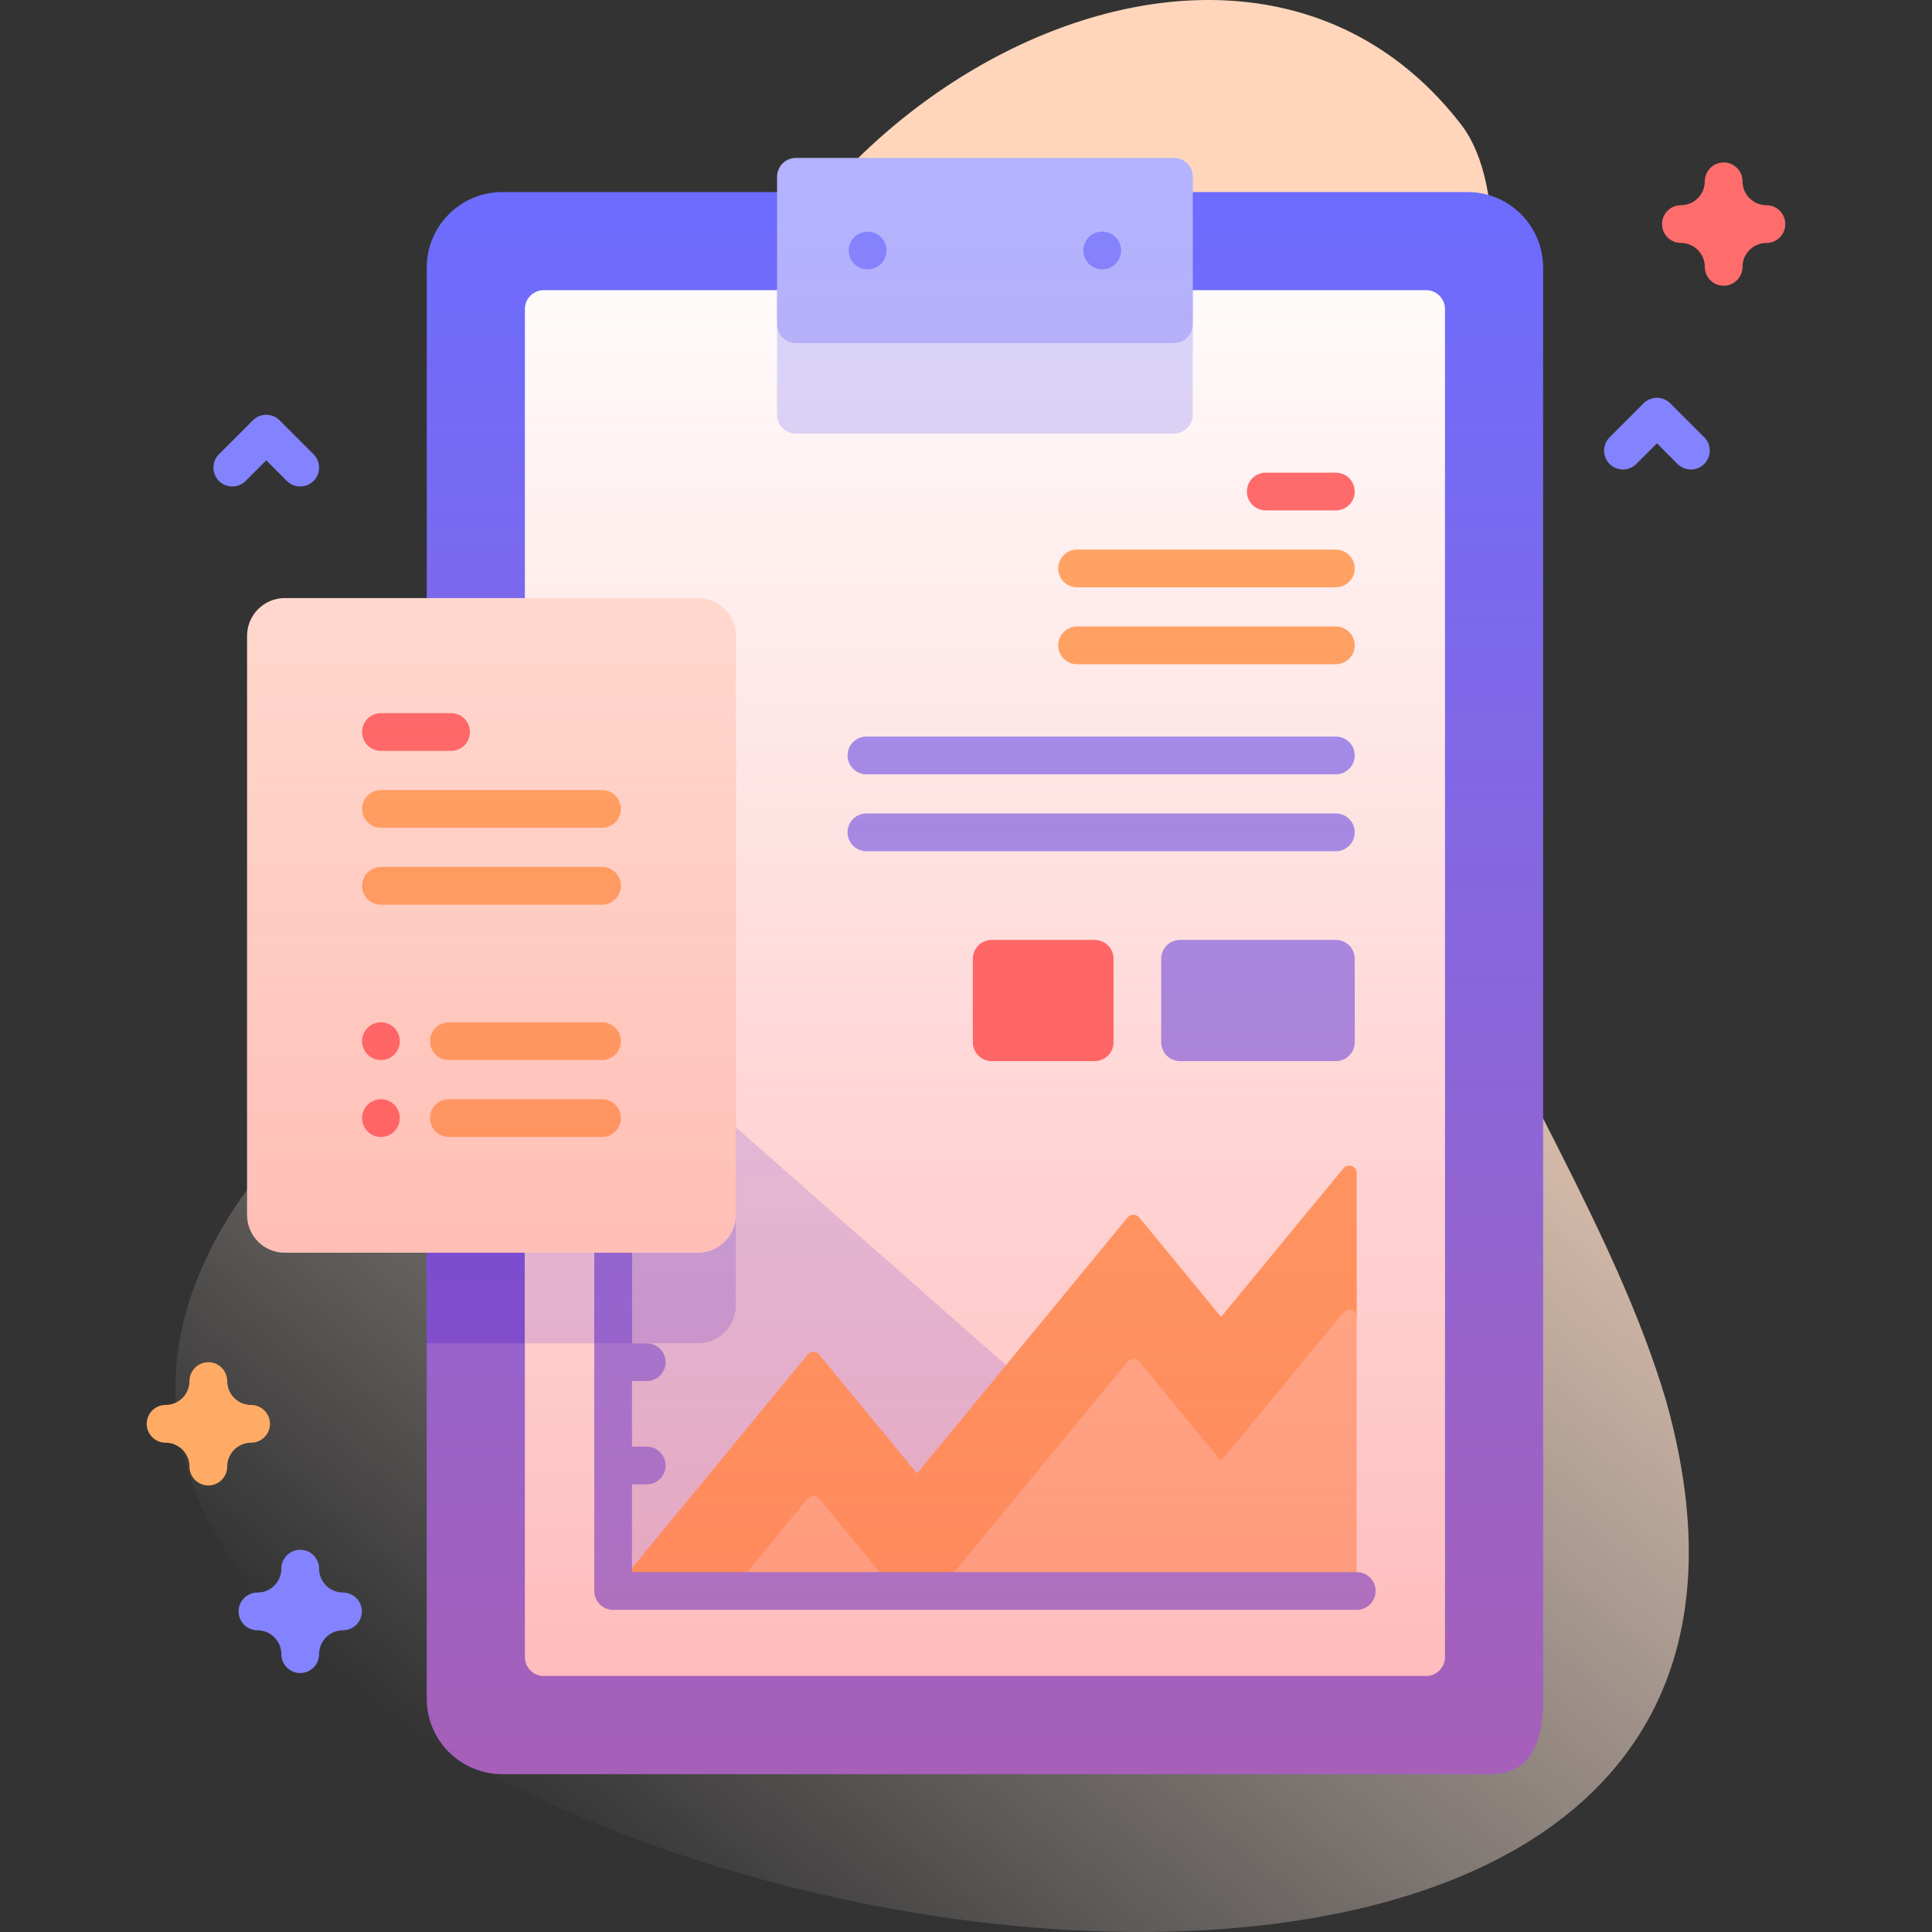<svg id="Capa_1" enable-background="new 0 0 512 512" height="512" viewBox="0 0 512 512" width="512" xmlns="http://www.w3.org/2000/svg" xmlns:xlink="http://www.w3.org/1999/xlink"><rect x="0" y="0" width="512" height="512" fill="#333333" stroke="none"/><linearGradient id="SVGID_1_" gradientUnits="userSpaceOnUse" x1="136.079" x2="462.786" y1="482.976" y2="93.622"><stop offset="0" stop-color="#fff3ee" stop-opacity="0"/><stop offset=".294" stop-color="#ffeade" stop-opacity=".373"/><stop offset=".787" stop-color="#ffd6bb"/></linearGradient><linearGradient id="SVGID_2_" gradientUnits="userSpaceOnUse" x1="237.21" x2="237.21" y1="470.15" y2="50.9"><stop offset="0" stop-color="#ff4d4d" stop-opacity=".4"/><stop offset=".146" stop-color="#ff4d4d" stop-opacity=".342"/><stop offset="1" stop-color="#ff4d4d" stop-opacity="0"/></linearGradient><g><g><g><path d="m441.514 371.149c-26.332-88.911-118.23-178.575-54.903-275.384 12.114-18.519 10.795-49.506.723-62.602-63.291-82.292-203.076 2.56-202.087 102.088.651 65.445-47.727 106.413-90.363 148.775-226.824 194.646 421.372 353.548 346.63 87.123z" fill="url(#SVGID_1_)"/></g><g><g><g><g><g><path d="m408.938 70.9v379.25c0 11.05-2.95 20-14 20h-261.84c-11.05 0-20-8.95-20-20v-379.25c0-11.04 8.95-20 20-20h255.84c11.05 0 20 8.96 20 20z" fill="#6c6cff"/><path d="m195.008 192.5v153.48c0 5.53-4.48 10-10 10h-71.91v-173.48h71.91c5.52 0 10 4.47 10 10z" fill="#4d4dff"/></g><path d="m382.938 81.9v357.25c0 2.761-2.239 5-5 5h-233.84c-2.761 0-5-2.239-5-5v-357.25c0-2.761 2.239-5 5-5h233.84c2.761 0 5 2.239 5 5z" fill="#fff"/><path d="m316.108 76.9v33.02c0 2.76-2.24 5-5 5h-100.18c-2.76 0-5-2.24-5-5v-33.02z" fill="#d9d9ff"/><path d="m195.008 192.5v153.48c0 5.53-4.48 10-10 10h-45.91v-173.48h45.91c5.52 0 10 4.47 10 10z" fill="#d9d9ff"/><g><path d="m311.105 90.917h-100.175c-2.761 0-5-2.239-5-5v-39.067c0-2.761 2.239-5 5-5h100.174c2.761 0 5 2.239 5 5v39.067c.001 2.761-2.238 5-4.999 5z" fill="#b3b3ff"/></g><g><circle cx="229.93" cy="66.383" fill="#8383ff" r="5"/><g><circle cx="292.105" cy="66.383" fill="#8383ff" r="5"/></g></g></g><g><path d="m162.486 274.524v147.104h166.805c1.844 0 2.705-2.283 1.322-3.501l-164.805-145.104c-1.292-1.137-3.322-.22-3.322 1.501z" fill="#d9d9ff"/><path d="m195.008 298.73v47.25c0 5.53-4.48 10-10 10h-22.52v-81.46c0-1.72 2.03-2.63 3.32-1.5z" fill="#b3b3ff"/><path d="m359.548 310.9v38.18l-35.95 38.1-74.81 34.45h-86.3l51.53-62.64c.8-.97 2.29-.97 3.09 0l25.9 31.48 55.81-67.82c.8-.97 2.29-.97 3.09 0l21.69 26.35 32.41-39.37c1.19-1.45 3.54-.61 3.54 1.27z" fill="#ffab66"/><path d="m217.108 397.17 20.12 24.46h-43.33l20.12-24.46c.8-.97 2.29-.97 3.09 0z" fill="#ffc599"/><path d="m359.548 349.08v70.55c0 1.1-.89 2-2 2h-108.76l50.03-60.8c.8-.97 2.29-.97 3.09 0l21.69 26.35 32.41-39.37c1.19-1.45 3.54-.61 3.54 1.27z" fill="#ffc599"/><path d="m359.548 416.628h-192.062v-23.256h3.911c2.761 0 5-2.239 5-5s-2.239-5-5-5h-3.911v-17.375h3.911c2.761 0 5-2.239 5-5s-2.239-5-5-5h-3.911v-85.899c0-2.761-2.238-5-5-5s-5 2.239-5 5v151.53c0 2.761 2.238 5 5 5h197.062c2.762 0 5-2.239 5-5s-2.238-5-5-5z" fill="#8383ff"/><path d="m167.488 270.1v85.88h-10v-85.88c0-2.76 2.24-5 5-5s5 2.24 5 5z" fill="#6c6cff"/></g><g><g><path d="m185.006 331.984h-109.524c-5.523 0-10-4.477-10-10v-153.486c0-5.523 4.477-10 10-10h109.524c5.523 0 10 4.477 10 10v153.486c0 5.523-4.477 10-10 10z" fill="#ffe8dc"/></g><g><g><path d="m119.535 198.992h-18.583c-2.761 0-5-2.239-5-5s2.239-5 5-5h18.583c2.761 0 5 2.239 5 5s-2.238 5-5 5z" fill="#ff6c6c"/></g><g><path d="m159.535 219.373h-58.583c-2.761 0-5-2.239-5-5s2.239-5 5-5h58.583c2.761 0 5 2.239 5 5s-2.238 5-5 5z" fill="#ffab66"/></g><g><path d="m159.535 239.755h-58.583c-2.761 0-5-2.239-5-5s2.239-5 5-5h58.583c2.761 0 5 2.239 5 5s-2.238 5-5 5z" fill="#ffab66"/></g><g><path d="m159.535 280.924h-40.583c-2.761 0-5-2.239-5-5s2.239-5 5-5h40.583c2.761 0 5 2.239 5 5s-2.238 5-5 5z" fill="#ffab66"/><g fill="#ff6c6c"><circle cx="100.952" cy="275.924" r="5"/><circle cx="100.952" cy="296.306" r="5"/></g></g><g><path d="m159.535 301.306h-40.583c-2.761 0-5-2.239-5-5s2.239-5 5-5h40.583c2.761 0 5 2.239 5 5s-2.238 5-5 5z" fill="#ffab66"/></g></g></g></g><g><g><path d="m335.433 135.265h18.583c2.761 0 5-2.239 5-5s-2.239-5-5-5h-18.583c-2.761 0-5 2.239-5 5s2.239 5 5 5z" fill="#ff6c6c"/></g><g><g><path d="m285.433 155.646h68.583c2.761 0 5-2.239 5-5s-2.239-5-5-5h-68.583c-2.761 0-5 2.239-5 5s2.239 5 5 5z" fill="#ffab66"/></g><g><path d="m285.433 176.028h68.583c2.761 0 5-2.239 5-5s-2.239-5-5-5h-68.583c-2.761 0-5 2.239-5 5s2.239 5 5 5z" fill="#ffab66"/></g></g><g><path d="m229.61 205.198h124.406c2.761 0 5-2.239 5-5s-2.239-5-5-5h-124.406c-2.761 0-5 2.239-5 5s2.239 5 5 5z" fill="#9494ff"/></g><g><path d="m229.61 225.579h124.406c2.761 0 5-2.239 5-5s-2.239-5-5-5h-124.406c-2.761 0-5 2.239-5 5s2.239 5 5 5z" fill="#9494ff"/></g></g><g><path d="m312.724 281.203h41.292c2.761 0 5-2.239 5-5v-22.119c0-2.761-2.239-5-5-5h-41.292c-2.761 0-5 2.239-5 5v22.119c0 2.761 2.239 5 5 5z" fill="#9494ff"/><path d="m262.813 281.203h27.292c2.761 0 5-2.239 5-5v-22.119c0-2.761-2.239-5-5-5h-27.292c-2.761 0-5 2.239-5 5v22.119c0 2.761 2.239 5 5 5z" fill="#ff6c6c"/></g></g><g><path d="m55.213 393.664c-2.762 0-5-2.239-5-5 0-3.492-2.842-6.333-6.334-6.333-2.762 0-5-2.239-5-5s2.238-5 5-5c3.492 0 6.334-2.841 6.334-6.333 0-2.761 2.238-5 5-5s5 2.239 5 5c0 3.492 2.841 6.333 6.333 6.333 2.762 0 5 2.239 5 5s-2.238 5-5 5c-3.492 0-6.333 2.841-6.333 6.333 0 2.761-2.238 5-5 5z" fill="#ffab66"/></g><g><path d="m456.788 75.717c-2.762 0-5-2.239-5-5 0-3.492-2.841-6.333-6.333-6.333-2.762 0-5-2.239-5-5s2.238-5 5-5c3.492 0 6.333-2.841 6.333-6.333 0-2.761 2.238-5 5-5s5 2.239 5 5c0 3.492 2.841 6.333 6.333 6.333 2.762 0 5 2.239 5 5s-2.238 5-5 5c-3.492 0-6.333 2.841-6.333 6.333 0 2.761-2.238 5-5 5z" fill="#ff6c6c"/></g><g><path d="m79.562 443.374c-2.762 0-5-2.239-5-5 0-3.492-2.841-6.333-6.333-6.333-2.762 0-5-2.239-5-5s2.238-5 5-5c3.492 0 6.333-2.841 6.333-6.333 0-2.761 2.238-5 5-5s5 2.239 5 5c0 3.492 2.842 6.333 6.334 6.333 2.762 0 5 2.239 5 5s-2.238 5-5 5c-3.492 0-6.334 2.841-6.334 6.333 0 2.761-2.239 5-5 5z" fill="#8383ff"/></g><g><path d="m448.106 124.42c-1.279 0-2.56-.488-3.535-1.464l-5.465-5.464-5.465 5.464c-1.951 1.952-5.119 1.952-7.07 0-1.953-1.953-1.953-5.119 0-7.071l9-9c1.951-1.952 5.119-1.952 7.07 0l9 9c1.953 1.953 1.953 5.119 0 7.071-.975.976-2.255 1.464-3.535 1.464z" fill="#8383ff"/></g><g><path d="m79.562 128.92c-1.279 0-2.56-.488-3.535-1.464l-5.465-5.464-5.465 5.464c-1.951 1.952-5.119 1.952-7.07 0-1.953-1.953-1.953-5.119 0-7.071l9-9c1.951-1.952 5.119-1.952 7.07 0l9 9c1.953 1.953 1.953 5.119 0 7.071-.976.976-2.256 1.464-3.535 1.464z" fill="#8383ff"/></g></g></g><path d="m388.938 50.9h-255.84c-11.05 0-20 8.96-20 20v87.598h-37.616c-5.523 0-10 4.477-10 10v153.486c0 5.523 4.477 10 10 10h37.616v118.166c0 11.05 8.95 20 20 20h261.84c11.05 0 14-8.95 14-20v-379.25c0-11.04-8.95-20-20-20z" fill="url(#SVGID_2_)"/></g></svg>